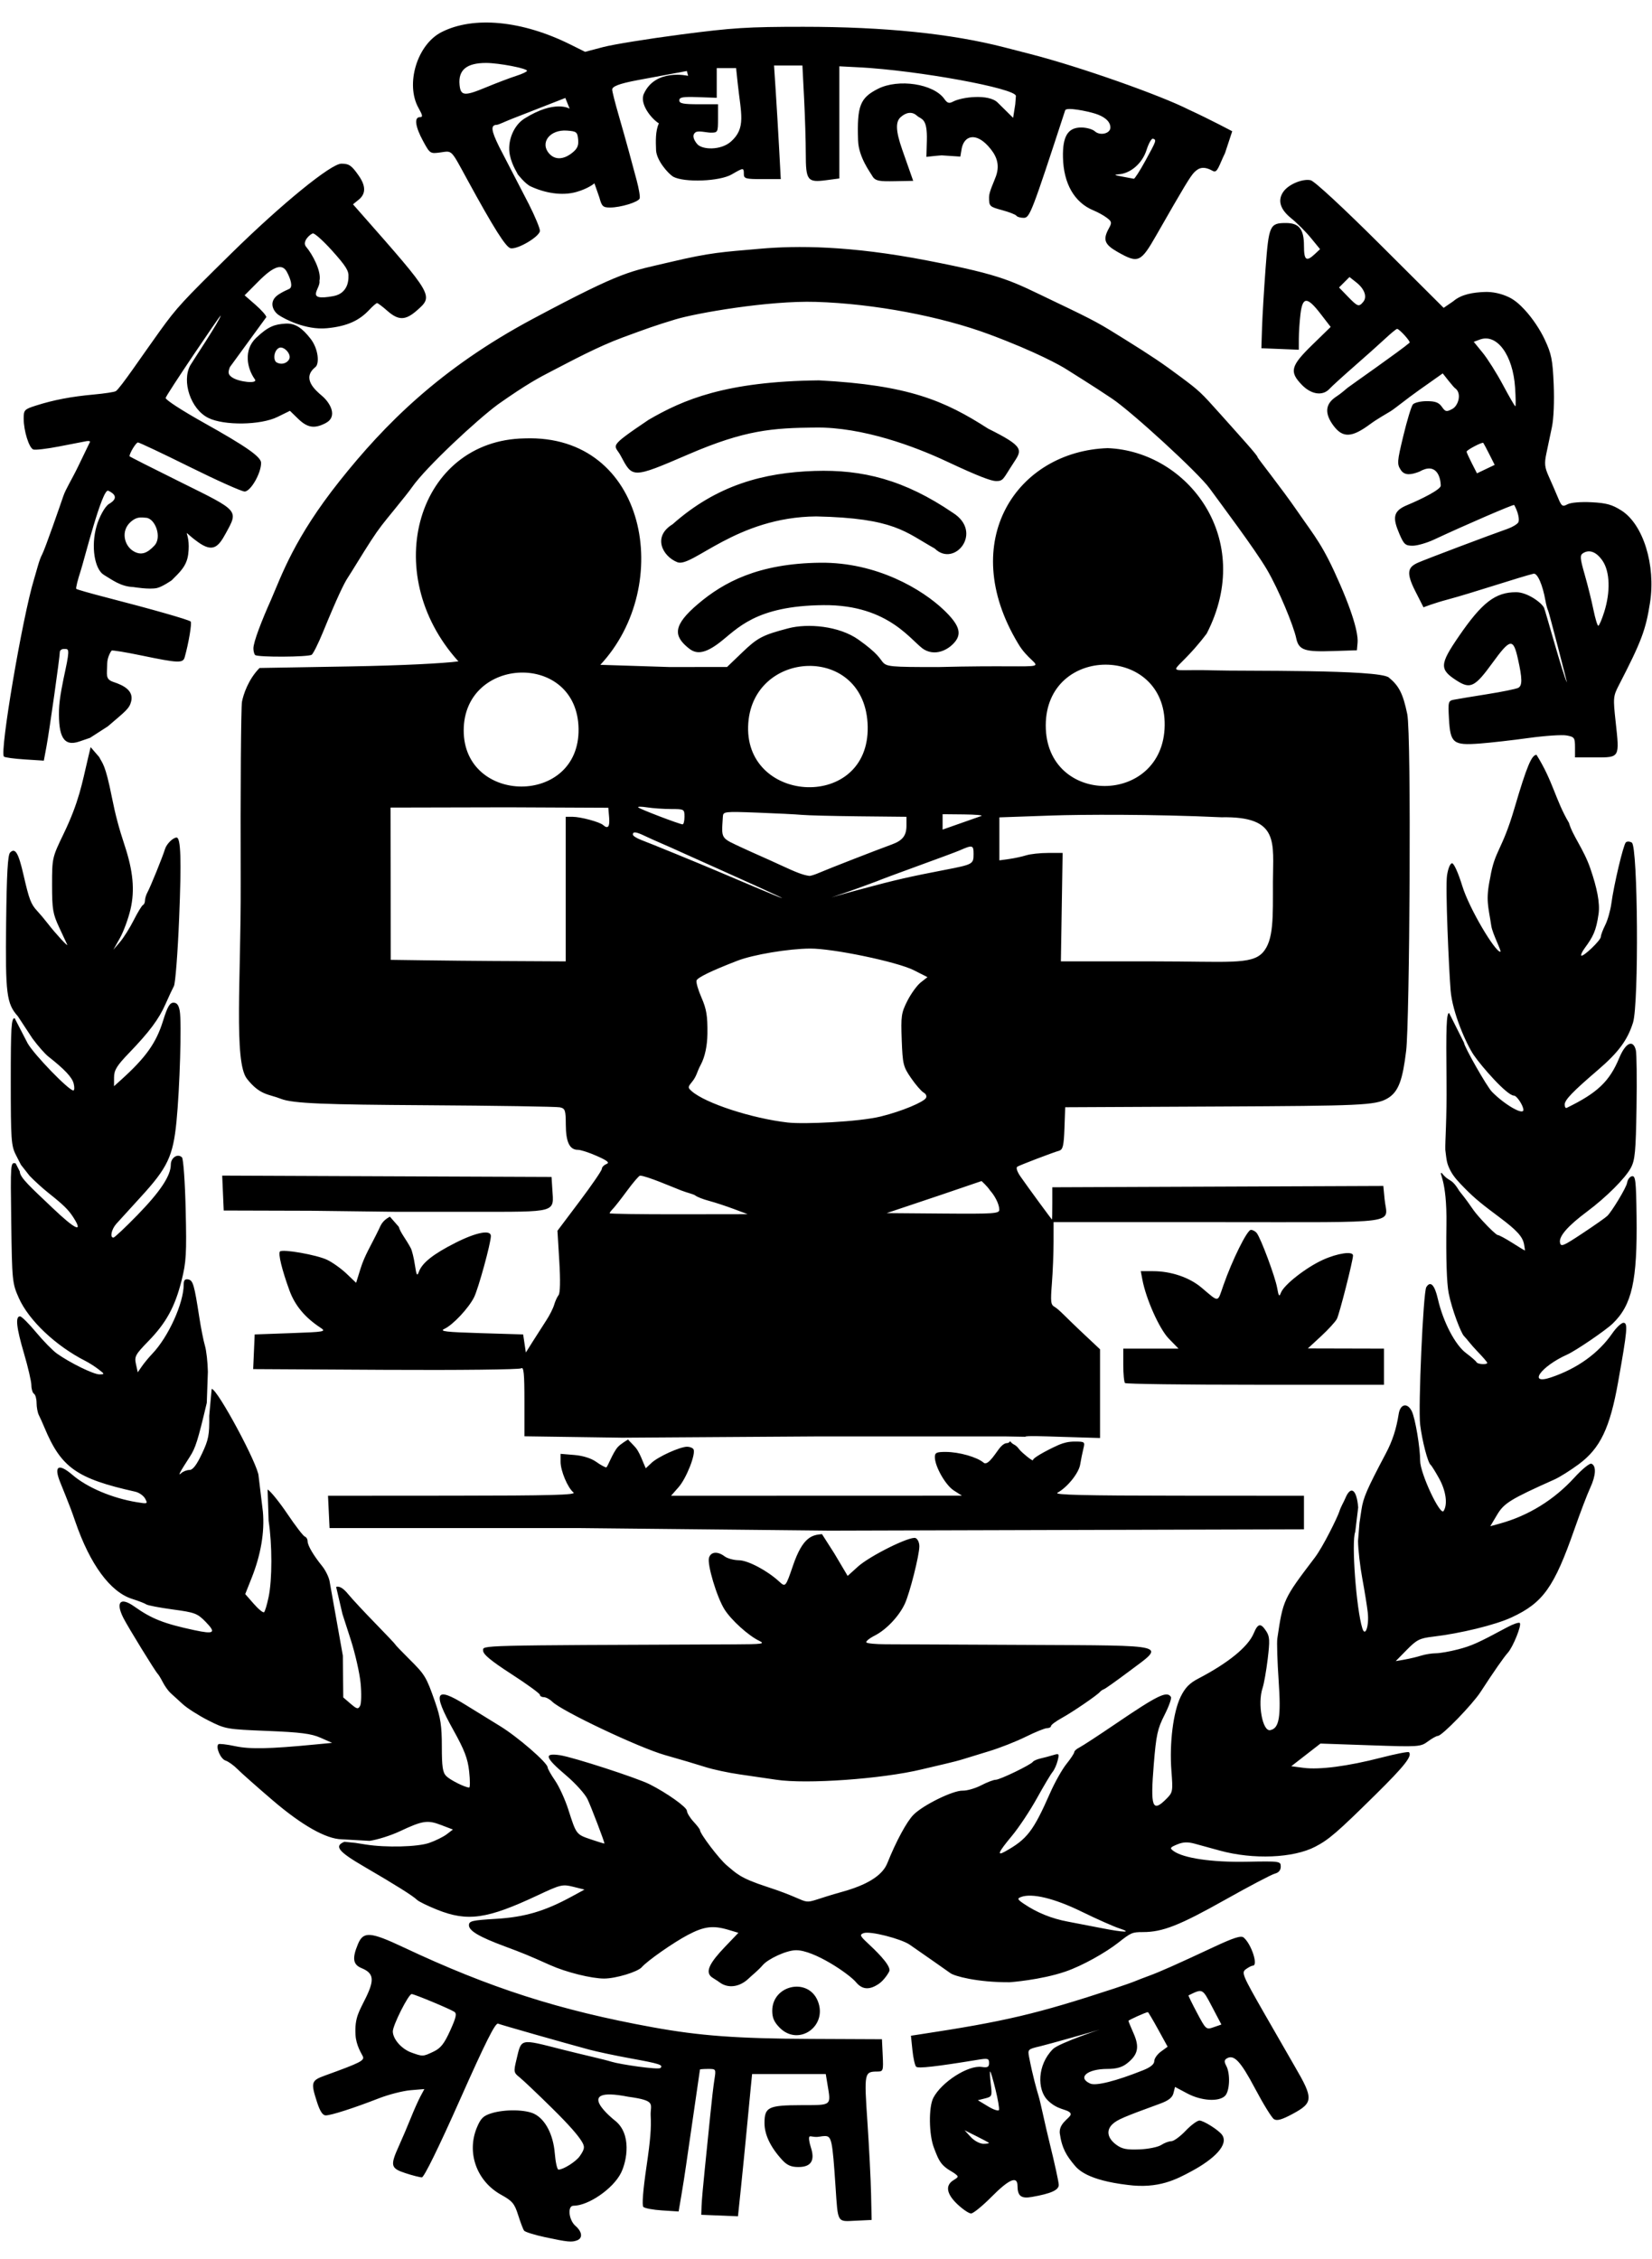 <?xml version="1.0" encoding="UTF-8" standalone="no"?>
<!-- Created with Inkscape (http://www.inkscape.org/) -->

<svg
   xmlns:dc="http://purl.org/dc/elements/1.1/"
   xmlns:cc="http://creativecommons.org/ns#"
   xmlns:rdf="http://www.w3.org/1999/02/22-rdf-syntax-ns#"
   xmlns:svg="http://www.w3.org/2000/svg"
   xmlns="http://www.w3.org/2000/svg"
   xmlns:sodipodi="http://sodipodi.sourceforge.net/DTD/sodipodi-0.dtd"
   xmlns:inkscape="http://www.inkscape.org/namespaces/inkscape"
   width="270.449"
   height="369.755" viewBox="0 0 640.0 875.0"
   id="svg2"
   version="1.1"
   inkscape:version="0.48.2 r9819"
   sodipodi:docname="jnvlogosvg.svg">
  <defs
     id="defs4" />
  <sodipodi:namedview
     id="base"
     pagecolor="#ffffff"
     bordercolor="#666666"
     borderopacity="1.0"
     inkscape:pageopacity="0.0"
     inkscape:pageshadow="2"
     inkscape:zoom="0.60793656"
     inkscape:cx="495.70155"
     inkscape:cy="658.11501"
     inkscape:document-units="px"
     inkscape:current-layer="layer1"
     showgrid="false"
     inkscape:window-width="1280"
     inkscape:window-height="738"
     inkscape:window-x="-8"
     inkscape:window-y="-8"
     inkscape:window-maximized="1" />
  <g
     inkscape:label="Layer 1"
     inkscape:groupmode="layer"
     id="layer1"
     transform="translate(0,-177.362)">
    <path
       style="fill:#000000"
       d="m 211.171,1043.924 c -4.125,-0.88 -7.801,-2.036 -8.169,-2.568 -0.368,-0.533 -1.393,-3.251 -2.277,-6.04 -1.4,-4.416 -2.248,-5.426 -6.558,-7.809 -9.472,-5.237 -13.468,-16.265 -9.43,-26.027 1.477,-3.571 2.495,-4.58 5.604,-5.55 5.203,-1.624 13.343,-1.489 16.76,0.278 4.245,2.195 7.242,8.042 7.834,15.286 0.281,3.438 0.922,6.25 1.424,6.25 1.891,0 6.751,-3.072 8.253,-5.217 2.065,-2.949 1.968,-3.783 0.612,-5.93 -1.357,-2.147 -4.367,-5.769 -11.289,-12.592 -5.644,-5.564 -11.338,-10.969 -12.654,-12.012 -2.277,-1.805 -2.335,-2.134 -1.208,-6.831 2.006,-8.362 1.095,-8.16 17.73,-3.935 8.159,2.072 15.968,3.761 19.166,4.756 3.198,0.995 18.098,3.201 18.91,2.389 1.166,-1.166 -0.39,-1.669 -11.313,-3.656 -5.991,-1.09 -13.368,-2.652 -16.393,-3.47 -10.009,-2.709 -33.788,-9.483 -35.229,-10.036 -1.049,-0.402 -4.88,7.248 -14.771,29.495 -8.224,18.497 -13.887,30.039 -14.74,30.039 -0.762,0 -3.607,-0.727 -6.323,-1.615 -5.791,-1.894 -6.034,-2.904 -2.548,-10.605 1.314,-2.904 3.38,-7.755 4.591,-10.78 1.211,-3.025 2.887,-6.782 3.726,-8.349 l 1.524,-2.849 -5.365,0.446 c -2.951,0.245 -8.515,1.676 -12.365,3.179 -9.555,3.731 -18.409,6.573 -20.478,6.573 -1.185,0 -2.231,-1.588 -3.37,-5.115 -2.486,-7.696 -2.279,-8.387 3.098,-10.332 13.75,-4.974 15.372,-5.799 14.638,-7.441 -0.396,-0.887 -2.595,-4.098 -2.835,-8.309 -0.392,-6.877 1.536,-9.227 4.125,-14.619 3.284,-6.842 2.892,-9.291 -1.799,-11.234 -3.329,-1.379 -3.681,-3.786 -1.366,-9.328 2.08,-4.977 4.779,-4.783 17.616,1.263 33.501,15.78 60.397,24.408 96.589,30.987 18.255,3.318 32.678,4.379 61.282,4.506 l 27.5,0.122 0.298,6.25 c 0.283,5.936 0.182,6.251 -2,6.265 -5.161,0.034 -5.219,0.326 -3.918,19.643 0.661,9.813 1.296,22.342 1.411,27.842 l 0.21,10 -6.219,0.297 c -7.247,0.346 -6.799,1.112 -7.769,-13.297 -1.218,-18.102 -1.515,-19.5 -4.15,-19.5 -1.299,0 -2.362,0.45 -3.862,0.321 -1.5,-0.129 -1.77,-0.384 -2.1,-0.054 -0.33,0.33 -0.077,2.183 0.561,4.118 1.684,5.101 0.096,7.616 -4.81,7.616 -2.842,0 -4.404,-0.681 -6.306,-2.75 -4.504,-4.9 -6.846,-9.777 -6.846,-14.258 0,-6.209 1.462,-6.923 14.25,-6.96 12.061,-0.036 11.541,0.39 10.108,-8.282 l -0.62,-3.75 -14.271,0 -14.271,0 -0.57,5.75 c -0.314,3.163 -1.037,10.7 -1.608,16.75 -0.571,6.05 -1.546,15.856 -2.166,21.791 l -1.128,10.791 -7.112,-0.291 -7.112,-0.291 0.121,-3.5 c 0.067,-1.925 0.642,-8.45 1.278,-14.5 0.636,-6.05 1.576,-15.306 2.088,-20.568 0.512,-5.262 1.232,-11.45 1.6,-13.75 0.665,-4.161 0.653,-4.182 -2.459,-4.182 -1.72,0 -3.13,0.113 -3.132,0.25 0,0.138 -1.094,7.675 -2.427,16.75 -1.333,9.075 -2.704,18.525 -3.048,21 -0.344,2.475 -1.112,7.361 -1.707,10.858 l -1.082,6.358 -6.364,-0.405 c -3.5,-0.223 -6.787,-0.834 -7.303,-1.358 -0.587,-0.595 -0.124,-6.506 1.235,-15.747 1.542,-10.49 1.856,-15 1.608,-19.529 -0.248,-4.529 2.596,-5.856 -8.72,-7.404 -22.59,-4.426 -5.119,9.236 -5.119,9.236 6.588,5.168 4.641,15.669 2.329,20.29 -3.059,6.114 -12.618,12.7 -18.432,12.7 -2.374,0 -1.817,5.528 0.783,7.783 2.625,2.276 2.919,4.746 0.668,5.61 -2.115,0.812 -3.612,0.665 -12.418,-1.213 z M 167.916,972.061 c 2.807,-1.332 4.158,-3.031 6.477,-8.144 2.33,-5.138 2.658,-6.634 1.604,-7.306 -1.876,-1.195 -15.517,-6.867 -16.516,-6.867 -1.22,0 -7.344,12.162 -7.301,14.5 0.054,2.982 3.392,6.777 7.16,8.141 4.448,1.611 4.502,1.609 8.576,-0.324 z m 203.005,59.111 c -4.251,-4.029 -4.798,-7.293 -1.562,-9.314 2.119,-1.324 2.129,-1.41 0.309,-2.741 -1.034,-0.756 -2.641,-1.374 -4.367,-3.118 -1.726,-1.744 -2.659,-4.556 -3.505,-6.756 -1.951,-5.076 -2.07,-15.749 -0.215,-19.3 3.207,-6.139 13.525,-12.73 18.731,-11.966 2.312,0.339 2.858,0.046 2.858,-1.535 0,-1.742 -0.462,-1.879 -4.25,-1.257 -16.319,2.677 -23.25,3.458 -24.003,2.706 -0.474,-0.474 -1.121,-3.37 -1.438,-6.435 l -0.575,-5.572 3.383,-0.514 c 33.117,-5.029 45.433,-7.933 75.383,-17.776 3.3,-1.085 6.9,-2.349 8,-2.81 1.1,-0.461 3.575,-1.414 5.5,-2.117 4.146,-1.514 10.751,-4.45 24.895,-11.066 7.9,-3.695 10.715,-4.597 11.729,-3.755 2.991,2.482 5.746,10.897 3.567,10.897 -0.445,0 -1.656,0.619 -2.691,1.376 -1.785,1.305 -1.415,2.192 7.203,17.25 4.997,8.731 10.268,17.899 11.714,20.374 7.332,12.553 7.256,14.101 -0.911,18.479 -4.094,2.195 -5.971,2.718 -7.128,1.988 -0.864,-0.545 -4.171,-5.905 -7.348,-11.91 -5.607,-10.598 -8.181,-13.318 -10.973,-11.592 -0.955,0.59 -0.995,1.284 -0.161,2.843 1.629,3.045 1.357,9.796 -0.468,11.621 -2.402,2.403 -9.203,1.966 -14.664,-0.941 l -4.72,-2.513 -0.604,2.408 c -0.436,1.736 -1.907,2.883 -5.272,4.109 -13.948,5.084 -16.47,6.166 -18.29,7.85 -2.594,2.399 -2.065,5.445 1.392,8.017 2.213,1.647 4.016,2.011 8.98,1.815 3.416,-0.135 7.216,-0.904 8.445,-1.71 1.229,-0.805 2.996,-1.465 3.925,-1.465 0.929,0 3.402,-1.8 5.495,-4 2.093,-2.2 4.516,-4 5.386,-4 1.59,0 7.366,3.637 8.734,5.5 2.807,3.82 -3.169,9.473 -11.672,14.059 -5.923,3.194 -12.874,6.965 -24.947,5.364 -15.431,-1.842 -19.092,-5.89 -20.592,-7.71 -2.885,-3.5 -4.809,-6.257 -5.65,-12.425 -0.285,-4.491 5.401,-6.228 4.053,-7.778 -1.349,-1.55 -4.942,-1.011 -8.837,-4.99 -3.895,-3.98 -4.039,-13.504 2.187,-19.729 2.369,-2.369 20.007,-8.205 18.734,-7.713 -1.088,0.42 -21.165,6.062 -23.799,6.673 -4.645,1.077 -4.772,1.204 -4.196,4.18 1.459,7.544 2.928,12.569 3.707,15.173 0.779,2.604 2.354,10.479 4.279,18.256 1.925,7.777 3.5,15.004 3.5,16.062 0,2.017 -2.973,3.355 -10.36,4.66 -4.224,0.746 -5.598,-0.312 -5.625,-4.332 -0.027,-3.933 -3.269,-2.557 -10.015,4.25 -3.543,3.575 -7.13,6.496 -7.971,6.491 -0.841,0 -3.216,-1.608 -5.279,-3.563 z m 12.167,-23.805 c -0.229,-0.207 -2.442,-1.388 -4.917,-2.623 l -4.5,-2.246 2.424,2.623 c 1.368,1.48 3.51,2.623 4.917,2.623 1.371,0 2.305,-0.17 2.076,-0.377 z m 2.573,-20.665 c -0.938,-3.827 -1.86,-6.958 -2.05,-6.958 -0.19,0 -0.086,2.187 0.231,4.861 0.554,4.677 0.47,4.887 -2.216,5.561 l -2.791,0.701 3.918,2.374 c 2.155,1.306 4.075,1.934 4.266,1.397 0.191,-0.537 -0.42,-4.108 -1.358,-7.935 z m 57.266,-7.477 c 2.801,-1.121 4.245,-2.313 4.245,-3.506 0,-0.994 1.165,-2.657 2.589,-3.694 l 2.589,-1.886 -3.681,-6.697 c -2.025,-3.683 -3.81,-6.697 -3.967,-6.697 -0.712,0 -7.53,3.066 -7.53,3.386 0,0.198 0.904,2.403 2.008,4.9 2.342,5.295 1.691,8.232 -2.568,11.583 -1.933,1.521 -4.122,2.131 -7.64,2.131 -7.795,0 -11.73,3.386 -6.598,5.677 2.213,0.988 10.053,-0.994 20.554,-5.196 z m 26.656,-24.517 c -3.806,-7.243 -3.605,-7.146 -9.144,-4.446 -0.128,0.062 1.35,3.093 3.283,6.734 3.473,6.541 3.551,6.608 6.485,5.585 l 2.97,-1.035 z m -167.489,8.113 c -2.164,-2.164 -2.923,-3.872 -2.923,-6.577 0,-9.981 13.783,-13.051 17.598,-3.921 4.07,9.741 -7.299,17.874 -14.675,10.498 z M 34.87,463.164 l -4.12,1.412 c -6.172,2.115 -8.125,-1.977 -7.898,-12.187 0.099,-4.48 1.607,-11.437 2.47,-15.46 1.898,-8.848 1.173,-8.185 -0.65,-8.185 -0.825,0 -1.5,0.545 -1.5,1.211 0,1.918 -4.076,30.721 -5.188,36.664 l -1.006,5.375 -7.421,-0.476 c -4.081,-0.262 -7.699,-0.754 -8.038,-1.094 -1.706,-1.706 7.152,-53.896 11.657,-68.68 1.089,-3.575 1.984,-7.475 3.131,-9.597 1.146,-2.122 7.233,-19.696 8.197,-22.549 0.963,-2.854 3.324,-6.49 5.786,-11.604 2.317,-4.812 4.364,-9.046 4.549,-9.407 0.185,-0.361 -0.452,-0.51 -1.415,-0.33 -0.963,0.18 -5.673,1.092 -10.467,2.027 -4.794,0.935 -9.321,1.468 -10.061,1.184 -1.665,-0.639 -3.724,-7.26 -3.724,-11.975 0,-3.319 0.27,-3.605 4.75,-5.034 6.851,-2.185 13.677,-3.489 22.399,-4.28 4.207,-0.381 8.059,-0.973 8.56,-1.314 1.796,-1.225 10.348,-13.988 17.011,-23.221 6.663,-9.233 8.679,-11.419 27.729,-30.139 19.502,-19.165 38.653,-34.771 42.639,-34.746 2.997,0.019 3.94,0.671 6.71,4.639 2.798,4.009 2.796,7.044 -0.008,9.314 l -2.21,1.789 2.969,3.371 c 28.282,32.106 28.24,32.033 21.854,37.687 -4.479,3.965 -7.193,4.012 -11.518,0.2 -1.862,-1.641 -3.645,-2.991 -3.961,-3 -0.317,-0.009 -1.667,1.153 -3,2.581 -3.745,4.012 -8.348,6.412 -16.528,7.163 -8.18,0.751 -16.368,-3.612 -18.572,-5.093 -2.204,-1.48 -4.204,-5.304 -0.019,-8.021 1.579,-1.025 3.161,-1.712 4.055,-2.116 1.569,-0.708 0.55,-3.897 -0.894,-6.596 -1.787,-3.339 -5.131,-2.242 -10.92,3.584 l -5.456,5.49 4.206,3.663 c 2.313,2.015 4.206,4.167 4.206,4.783 l -14.121,19.362 c -0.802,2.11 -0.655,2.874 0.753,3.903 2.591,1.894 10.269,2.679 8.942,0.849 -3.131,-4.321 -4.388,-11.41 0.397,-15.997 4.911,-4.708 7.419,-5.304 11.336,-5.593 3.918,-0.29 6.644,1.793 9.78,5.779 3.137,3.986 3.543,9.76 1.924,11.055 -5.462,4.369 -0.034,8.932 2.679,11.246 2.865,2.445 6.253,7.885 1.237,10.479 -4.277,2.212 -7.004,1.782 -10.557,-1.662 l -3.224,-3.125 -4.824,2.37 c -6.532,3.209 -20.731,3.406 -26.815,0.371 -6.823,-3.404 -10.32,-14.102 -6.994,-20.317 0.569,-1.064 11.655,-17.647 11.802,-19.326 0.052,-0.594 -21.316,31.019 -21.316,31.929 0,0.753 6.365,4.879 14.847,9.624 16.381,9.165 22.106,13.172 22.129,15.49 0.04,3.995 -4.047,11.11 -6.382,11.11 -1.128,0 -10.678,-4.275 -21.222,-9.5 -10.543,-5.225 -19.593,-9.5 -20.11,-9.5 -0.734,0 -3.262,4.138 -3.262,5.339 0,0.135 9,4.696 20,10.136 22.607,11.181 22.199,10.715 17.295,19.725 -2.848,5.233 -4.952,7.587 -10.795,3.366 -7.653,-5.529 -2.522,-4.718 -3.766,4.78 -0.597,4.561 -3.221,6.878 -6.382,10.039 0,0 -3.603,2.524 -5.695,2.996 -2.967,0.67 -9.117,-0.368 -9.117,-0.368 -4.991,-0.188 -8.249,-2.804 -11.467,-4.72 -3.555,-2.118 -5.15,-11.009 -2.778,-19.091 0.889,-3.028 3.062,-7.398 4.813,-8.419 4.619,-2.693 0.766,-4.56 -0.345,-5.085 -2.32,-1.097 -9.378,27.031 -10.605,30.769 -1.227,3.738 -2.03,6.997 -1.785,7.242 0.245,0.245 5.549,1.76 11.786,3.366 17.605,4.534 31.847,8.6 32.535,9.288 0.54,0.54 -0.787,8.433 -2.334,13.888 -0.648,2.286 -2.565,2.208 -16.361,-0.661 -6.325,-1.316 -11.697,-2.201 -11.939,-1.968 -0.241,0.233 -1.666,2.485 -1.699,5.005 -0.059,4.364 -0.856,6.075 2.458,7.167 3.91,1.289 7.871,3.322 6.814,7.532 -0.692,2.758 -2.101,3.712 -9.024,9.635 m -3.35,11.897 c 1.299,2.625 2.317,2.526 4.927,15.644 1.326,6.665 2.703,11.862 4.903,18.5 3.315,10.004 4.008,17.452 2.307,24.785 -0.839,3.617 -2.678,8.632 -4.088,11.145 l -2.563,4.569 2.565,-3 c 1.411,-1.65 3.816,-5.475 5.345,-8.5 1.529,-3.025 3.132,-5.65 3.562,-5.833 0.43,-0.183 0.782,-0.977 0.782,-1.764 0,-0.787 0.433,-2.212 0.962,-3.167 1.139,-2.056 5.931,-13.873 6.787,-16.736 0.582,-1.945 3.033,-4.404 4.456,-4.468 1.673,-0.075 1.953,8.492 1.023,31.288 -0.546,13.382 -1.459,25.198 -2.028,26.256 -0.57,1.058 -2.026,4.174 -3.236,6.924 -2.583,5.869 -6.223,10.752 -14.162,19 -4.728,4.912 -5.778,6.621 -5.788,9.424 l -0.012,3.424 2.691,-2.424 c 9.605,-8.652 13.647,-14.326 16.292,-22.87 1.686,-5.449 2.609,-7.055 4.055,-7.055 1.33,0 2.033,0.941 2.431,3.25 0.767,4.45 0.005,29.916 -1.283,42.905 -1.318,13.295 -3.437,17.76 -13.776,29.042 -4.185,4.567 -8.465,9.266 -9.51,10.444 -1.902,2.143 -2.581,5.359 -1.13,5.359 0.424,0 4.607,-3.938 9.297,-8.75 8.86,-9.092 12.932,-15.243 12.932,-19.529 0,-2.696 2.684,-4.436 4.32,-2.8 0.546,0.546 1.187,9.592 1.437,20.283 0.398,17.021 0.212,20.249 -1.576,27.372 -2.567,10.227 -5.975,16.45 -12.902,23.559 -5.003,5.135 -5.428,5.918 -4.788,8.833 l 0.702,3.198 1.616,-2.333 c 0.889,-1.283 2.691,-3.458 4.004,-4.833 6.268,-6.561 12.184,-19.617 12.184,-26.889 0,-1.611 0.501,-2.162 1.75,-1.924 1.856,0.354 2.333,1.992 4.312,14.813 0.637,4.125 1.61,9.013 2.162,10.862 0.553,1.849 1.066,6.391 1.14,10.094 l -0.424,12.044 c -3.475,14.659 -4.351,17.441 -6.569,20.873 -3.988,6.169 -4.771,7.657 -3.354,6.377 0.761,-0.688 2.213,-1.25 3.226,-1.25 1.278,0 2.748,-1.915 4.799,-6.25 2.601,-5.497 2.943,-7.274 2.843,-14.75 l 0.948,-10.406 c 2.143,-0.151 18.152,29.624 18.183,33.818 l 1.663,13.789 c 0.703,7.837 -0.793,16.645 -4.346,25.586 l -2.498,6.286 3.333,3.808 c 1.833,2.094 3.623,3.541 3.976,3.214 0.354,-0.327 1.141,-2.979 1.75,-5.894 l 1.9e-4,0 c 1.416,-6.781 1.417,-20.296 0.002,-29.509 L 103.671,754.303 c 1.1,0.583 4.554,4.847 7.676,9.475 3.122,4.629 6.159,8.577 6.75,8.774 0.591,0.197 1.074,1.011 1.074,1.81 0,1.605 2.238,5.429 5.622,9.608 1.214,1.499 2.496,4.038 2.849,5.642 l 5.184,29.085 0.155,16.151 2.82,2.423 c 2.463,2.116 2.932,2.223 3.703,0.844 0.486,-0.868 0.579,-4.794 0.206,-8.725 -0.373,-3.93 -2.109,-11.578 -3.858,-16.995 l -3.18,-9.849 -2.454,-10.524 c 1.346,-0.352 2.774,0.516 4.694,2.854 1.518,1.848 6.247,6.931 10.51,11.296 4.263,4.365 7.75,8.06 7.75,8.212 0,0.151 2.4,2.657 5.333,5.568 6.19,6.144 6.641,6.892 10.082,16.743 2.098,6.004 2.585,9.238 2.585,17.153 0,7.87 0.33,10.085 1.71,11.465 1.567,1.567 7.312,4.433 8.887,4.433 0.364,0 0.356,-2.812 -0.018,-6.25 -0.539,-4.966 -1.799,-8.261 -6.129,-16.034 -8.185,-14.693 -7.042,-17.068 4.699,-9.767 3.493,2.172 9.5,5.873 13.35,8.225 6.92,4.227 18.5,14.272 18.5,16.048 0,0.505 1.294,2.799 2.875,5.098 1.581,2.299 3.882,7.33 5.114,11.18 3.121,9.754 3.042,9.65 8.823,11.615 2.853,0.97 5.188,1.676 5.188,1.57 0,-0.712 -5.17,-14.242 -6.567,-17.185 -0.943,-1.987 -4.671,-6.122 -8.284,-9.187 -8.256,-7.004 -8.786,-8.785 -2.325,-7.819 5.034,0.753 29.746,8.768 34.677,11.247 6.654,3.346 14.392,8.847 14.444,10.269 0.031,0.831 1.181,2.723 2.556,4.206 1.375,1.483 2.5,2.952 2.5,3.264 0,1.421 7.505,11.292 10.416,13.701 3.679,3.044 4.932,4.831 15.504,8.265 21.716,7.053 9.331,7.46 29.415,1.883 12.977,-3.604 16.15,-8.285 17.276,-11.094 3.382,-8.441 7.534,-16.107 10.13,-18.703 3.785,-3.785 15.295,-9.426 19.017,-9.32 1.681,0.048 4.912,-0.88 7.18,-2.063 2.268,-1.182 4.798,-2.15 5.622,-2.15 1.624,0 13.623,-5.8 14.441,-6.98 0.275,-0.397 1.625,-0.978 3,-1.29 1.375,-0.313 3.579,-0.899 4.897,-1.304 2.242,-0.688 2.35,-0.547 1.672,2.169 -0.399,1.598 -1.291,3.58 -1.982,4.405 -0.691,0.825 -3.425,5.416 -6.075,10.203 -2.65,4.787 -6.987,11.312 -9.639,14.5 -5.336,6.415 -5.998,7.943 -2.623,6.055 8.515,-4.763 10.866,-7.824 17.418,-22.68 1.8,-4.082 4.636,-9.118 6.303,-11.191 1.666,-2.074 3.03,-4.14 3.03,-4.592 0,-0.452 0.899,-1.266 1.998,-1.809 1.099,-0.543 7.287,-4.581 13.75,-8.973 16.711,-11.356 20.185,-13.049 21.711,-10.58 0.318,0.514 -0.81,3.664 -2.506,7.001 -2.692,5.297 -3.216,7.71 -4.138,19.034 -1.362,16.738 -0.582,18.889 4.87,13.437 2.499,-2.499 2.571,-2.899 1.96,-10.851 -0.82,-10.67 0.693,-22.819 3.576,-28.712 1.696,-3.467 3.427,-5.256 6.772,-7 11.713,-6.106 19.352,-12.341 21.543,-17.584 1.627,-3.893 2.698,-4.076 4.829,-0.824 1.36,2.075 1.446,3.661 0.587,10.75 -0.554,4.574 -1.445,9.62 -1.98,11.215 -2.023,6.031 -0.061,16.957 2.941,16.379 3.494,-0.673 4.239,-5.05 3.269,-19.227 -0.506,-7.405 -0.736,-14.72 -0.509,-16.257 2.219,-15.065 2.334,-15.313 14.483,-31.3 3.308,-4.353 8.845,-15.729 9.526,-17.861 0.681,-2.133 1.644,-3.503 2.338,-5.179 2.109,-5.092 4.395,-3.46 4.981,3.555 l -1.149,9.491 c -1.529,3.739 0.411,29.95 2.767,37.371 1.131,3.564 2.676,-1.064 2.083,-6.239 -0.292,-2.547 -1.244,-8.457 -2.115,-13.132 -0.871,-4.675 -1.613,-11.2 -1.648,-14.5 l 0.562,-7 0.765,-5.104 c 0.703,-4.687 2.086,-7.879 9.425,-21.758 2.593,-4.903 4.064,-9.42 5.013,-15.389 0.615,-3.872 3.386,-4.42 5.063,-1 1.336,2.724 3.235,13.983 3.235,19.18 0,4.847 7.791,21.509 9.095,19.45 1.635,-2.582 0.912,-7.797 -1.746,-12.595 -1.458,-2.632 -2.943,-5.01 -3.299,-5.285 -1.083,-0.836 -3.249,-9.145 -4.042,-15.5 -0.815,-6.535 1.183,-51.382 2.376,-53.312 1.595,-2.58 3.223,-0.922 4.479,4.562 2.038,8.89 6.685,17.812 10.929,20.981 2.039,1.523 3.858,3.106 4.041,3.519 0.366,0.824 4.167,1.053 4.167,0.251 0,-0.274 -1.8,-2.354 -4,-4.621 -2.2,-2.267 -4,-4.742 -5.062,-5.812 -1.062,-1.069 -4.594,-10.002 -5.888,-16.569 -0.751,-3.811 -1.067,-13.478 -0.866,-26.5 0.278,-18.001 -3.222,-20.147 -1.825,-20.048 3.022,3.837 3.544,1.55 6.789,6.941 5.871,7.33 4.196,6.324 8.97,11.547 2.795,3.058 5.471,5.561 5.947,5.561 0.476,0 2.994,1.35 5.595,3 2.602,1.65 4.805,3 4.896,3 0.091,0 -0.043,-1.089 -0.297,-2.42 -0.57,-2.979 -2.791,-5.417 -9.541,-10.468 -6.173,-4.62 -9.358,-7.054 -13.438,-11.228 -2.133,-2.182 -4.374,-4.412 -5.708,-7.156 -1.157,-2.38 -1.297,-3.204 -1.823,-7.727 -0.096,-3.562 0.623,-11.925 0.468,-26.5 -0.224,-21.091 -0.019,-26.501 1.006,-26.501 l 5.776,11.514 c 0,1.444 8.831,16.962 10.804,18.986 4.84,4.963 12.196,9.214 12.196,7.047 0,-1.663 -2.555,-5.547 -3.649,-5.547 -2.696,0 -12.648,-11.393 -15.57,-15.699 -2.922,-4.306 -8.283,-16.47 -8.973,-25.051 -0.689,-8.58 -2.089,-39.89 -1.393,-44.532 0.412,-2.748 1.233,-4.718 1.965,-4.718 0.711,0 2.427,3.823 3.949,8.797 2.67,8.729 12.689,25.48 14.722,25.48 0.695,0 -3.021,-6.908 -3.484,-10.028 -1.111,-7.486 -2.282,-9.806 -0.445,-18.561 1.837,-10.913 4.533,-10.344 9.392,-26.929 4.859,-16.584 6.728,-20.761 8.569,-20.761 6.439,10.258 7.313,17.477 12.578,26.361 1.402,4.974 5.698,10.137 8.279,17.663 2.582,7.525 3.791,13.387 3.183,17.615 -0.948,6.584 -2.122,8.798 -5.386,13.257 -0.97,1.325 -1.566,2.608 -1.325,2.849 0.682,0.682 7.589,-5.917 7.589,-7.252 0,-0.652 0.771,-2.717 1.713,-4.589 0.942,-1.872 2.013,-5.654 2.38,-8.404 0.959,-7.181 4.618,-22.611 5.595,-23.588 0.456,-0.456 1.5,-0.415 2.321,0.092 2.362,1.459 2.764,62.342 0.46,69.708 -2.114,6.758 -5.658,11.551 -13.537,18.308 -9.906,8.496 -12.931,11.639 -12.931,13.439 0,0.912 0.338,1.495 0.75,1.295 11.899,-5.777 16.601,-10.237 20.364,-19.315 2.466,-5.949 5.373,-7.332 6.444,-3.066 0.328,1.305 0.449,11.318 0.269,22.25 -0.282,17.172 -0.583,20.353 -2.213,23.377 -2.175,4.037 -9.557,11.401 -16.977,16.936 -7.332,5.469 -10.863,9.486 -10.471,11.909 0.303,1.869 1.125,1.537 8.832,-3.569 4.674,-3.096 8.964,-6.112 9.533,-6.703 1.756,-1.74 7.355,-10.92 7.649,-12.813 0.176,-1.232 1.026,-2.374 1.889,-2.539 1.366,-0.26 1.597,1.757 1.776,15.53 0.326,24.96 -1.767,34.342 -9.271,41.563 -2.745,2.642 -14.26,10.485 -17.575,11.97 -10.316,4.624 -15.492,11.973 -6.225,8.838 10.133,-3.428 18.317,-9.319 23.663,-17.034 1.558,-2.249 3.505,-4.089 4.325,-4.089 1.779,0 1.526,2.807 -2.074,23 -3.172,17.795 -6.927,25.621 -15.251,31.785 -3.182,2.357 -7.396,5.005 -9.363,5.884 -17.024,7.611 -19.569,9.173 -22.238,13.653 l -2.662,4.468 3.662,-1.007 c 11.103,-3.054 21.029,-9.178 28.965,-17.871 2.917,-3.195 5.859,-5.595 6.539,-5.334 1.959,0.752 1.778,4.549 -0.445,9.323 -1.127,2.42 -3.874,9.62 -6.105,16 -7.898,22.584 -12.157,28.556 -24.413,34.229 -6.285,2.909 -19.73,6.194 -30.546,7.462 -4.978,0.584 -6.192,1.199 -9.979,5.057 l -4.311,4.393 3.478,-0.606 c 1.913,-0.334 4.783,-1.018 6.378,-1.521 1.595,-0.503 4.16,-0.914 5.701,-0.914 1.541,0 5.385,-0.673 8.542,-1.495 5.331,-1.388 7.762,-2.481 19.096,-8.582 2.331,-1.255 4.522,-1.997 4.869,-1.65 0.801,0.801 -2.609,9.282 -4.636,11.53 -1.578,1.75 -5.478,7.356 -10.559,15.179 -3.173,4.884 -14.95,17.018 -16.519,17.018 -0.535,0 -2.287,0.971 -3.893,2.158 -2.835,2.096 -3.479,2.139 -22.27,1.488 l -19.35,-0.67 -5.651,4.388 -5.651,4.388 4.734,0.628 c 6.173,0.819 17.168,-0.621 30.002,-3.928 5.673,-1.462 10.551,-2.421 10.841,-2.131 1.407,1.407 -1.687,5.339 -12.921,16.42 -14.851,14.648 -18.053,17.414 -23.363,20.182 -8.494,4.427 -24.02,5.062 -36.977,1.511 -3.242,-0.888 -7.582,-2.079 -9.644,-2.647 -2.79,-0.767 -4.549,-0.7 -6.874,0.263 -2.801,1.16 -2.949,1.422 -1.435,2.53 3.83,2.801 14.877,4.429 28.308,4.172 12.954,-0.247 13.25,-0.205 13.25,1.888 0,1.391 -0.794,2.341 -2.265,2.71 -1.246,0.313 -9.904,4.861 -19.241,10.108 -17.778,9.99 -24.267,12.541 -31.898,12.541 -4.163,0 -4.596,0.222 -9.518,4.086 -4.922,3.864 -13.927,8.964 -20.519,11.216 -9.579,3.273 -21.559,4.128 -21.559,4.128 -12.66,0.066 -21.485,-2.39 -23,-3.537 -0.561,-0.424 -12.657,-8.893 -15.817,-11.057 -3.16,-2.163 -15.27,-5.401 -17.836,-4.416 -1.546,0.593 -1.35,1.071 1.56,3.791 3.041,2.842 8.542,8.069 8.542,10.59 0,0.56 -2.079,3.875 -4.246,5.309 -3.045,2.015 -6.012,2.607 -8.725,-0.662 -2.713,-3.269 -16.298,-12.482 -23.266,-12.426 -3.841,0.031 -10.846,3.424 -12.819,5.701 -1.973,2.277 -3.824,3.627 -5.551,5.277 -3.531,3.375 -8.047,3.932 -11.343,1.4 l 1e-5,0 c -1.1,-0.845 -2.782,-1.691 -3.379,-2.33 -1.899,-2.034 -0.23,-5.292 5.574,-11.358 l 5.195,-5.428 -3.811,-1.142 c -5.994,-1.796 -9.436,-1.373 -15.727,1.933 -5.628,2.958 -15.746,10.035 -17.877,12.505 -1.593,1.847 -10.102,4.42 -14.615,4.42 -4.911,0 -14.702,-2.439 -20.859,-5.196 -8.364,-3.745 -10.483,-4.62 -17.5,-7.224 -9.982,-3.704 -14,-6.065 -14,-8.227 0,-1.647 1.17,-1.923 10.5,-2.482 11.072,-0.663 18.875,-2.957 29.237,-8.597 l 5.027,-2.736 -4.382,-1.092 c -4.159,-1.036 -4.866,-0.864 -13.882,3.372 -19.477,9.152 -27.044,10.228 -38.813,5.52 -3.66,-1.464 -7.183,-3.191 -7.829,-3.837 -1.505,-1.505 -8.32,-5.784 -20.608,-12.94 -9.881,-5.754 -11.566,-7.896 -7.5,-9.53 l 4.25,0.417 4,0.634 c 7.865,1.247 20.07,0.944 24.572,-0.611 2.435,-0.841 5.505,-2.354 6.822,-3.362 l 2.393,-1.834 -4.6,-1.757 c -5.249,-2.005 -7.14,-1.714 -16.017,2.463 -3.393,1.597 -8.645,3.255 -11.67,3.685 l -10.772,-0.603 c -6.074,-0.118 -15.413,-5.391 -26.791,-15.128 -6.016,-5.148 -12.139,-10.573 -13.607,-12.055 -1.469,-1.482 -3.561,-2.978 -4.651,-3.323 -1.874,-0.595 -3.878,-5.192 -2.753,-6.317 0.288,-0.288 3.223,0.049 6.522,0.749 5.769,1.224 13.162,1.068 31.051,-0.658 l 6.5,-0.627 -4.5,-1.985 c -3.601,-1.589 -7.722,-2.115 -20.619,-2.636 -15.811,-0.638 -16.249,-0.716 -22.898,-4.091 -3.728,-1.892 -8.175,-4.728 -9.881,-6.302 -1.706,-1.574 -3.812,-3.495 -4.68,-4.269 -0.868,-0.774 -2.217,-2.648 -2.998,-4.164 -0.782,-1.516 -1.667,-2.982 -1.968,-3.257 -0.883,-0.808 -11.581,-18.206 -13.343,-21.7 -3.105,-6.157 -1.129,-8.219 4.232,-4.417 6.74,4.781 11.465,6.643 23.271,9.17 7.699,1.648 8.53,1.054 4.432,-3.165 -3.243,-3.338 -4.161,-3.687 -12.771,-4.851 -5.103,-0.69 -9.728,-1.574 -10.278,-1.966 -0.55,-0.391 -3.025,-1.351 -5.5,-2.133 -8.445,-2.667 -16.311,-13.372 -22,-29.939 -1.294,-3.769 -2.156,-6.073 -3.742,-10 -0.555,-1.375 -1.515,-3.759 -2.134,-5.297 -2.536,-6.307 -0.623,-7.406 4.81,-2.763 5.726,4.894 15.35,8.97 24.906,10.549 4.18,0.691 4.299,0.64 3.221,-1.374 -0.616,-1.15 -2.344,-2.365 -3.84,-2.699 -22.712,-5.068 -28.716,-9.317 -35.206,-24.916 -0.687,-1.65 -1.646,-3.781 -2.132,-4.736 -0.486,-0.955 -0.883,-3.066 -0.883,-4.691 0,-1.625 -0.45,-3.233 -1,-3.573 -0.55,-0.34 -1.008,-1.829 -1.017,-3.309 -0.01,-1.48 -1.3,-7.043 -2.867,-12.362 -2.945,-9.993 -3.408,-14.329 -1.53,-14.329 0.597,0 3.387,2.766 6.2,6.147 2.813,3.381 6.452,7.098 8.086,8.262 5.066,3.607 14.226,8.093 16.48,8.069 2.08,-0.021 2.068,-0.084 -0.352,-1.955 -1.375,-1.063 -3.625,-2.503 -5,-3.201 -11.578,-5.873 -22.032,-15.756 -25.911,-24.495 -2.504,-5.641 -2.596,-6.574 -2.905,-29.212 -0.315,-23.106 -0.295,-23.378 1.717,-22.852 l 1.59,3.108 c 0,2.391 4.445,6.275 12.634,14.085 8.836,8.426 12.091,9.954 8.213,3.854 -1.953,-3.071 -3.787,-4.879 -9.804,-9.66 -2.181,-1.733 -5.443,-4.701 -7.25,-6.596 l -3.348,-4.258 -1.968,-3.858 c -1.8,-3.527 -1.968,-5.963 -1.968,-28.398 0,-21.147 0.207,-24.54 1.5,-24.54 l 5.05,9.763 c 2.568,4.464 15.917,18.237 17.676,18.237 0.447,0 0.511,-1.198 0.144,-2.661 -0.611,-2.434 -3.464,-5.478 -9.822,-10.479 -1.319,-1.037 -4.096,-4.199 -6.171,-7.027 l -5.633,-8.576 c -4.38,-4.879 -4.856,-8.654 -4.543,-36.057 0.22,-19.213 0.628,-26.432 1.548,-27.351 1.986,-1.983 3.23,0.112 5.216,8.784 2.158,9.425 2.857,11.253 5.307,13.868 1.03,1.1 2.853,3.271 4.05,4.824 2.958,3.836 8.094,9.412 7.531,8.176 -0.25,-0.55 -1.67,-3.6 -3.155,-6.779 -2.396,-5.13 -2.7,-6.962 -2.7,-16.317 0,-10.418 0.051,-10.643 4.432,-19.721 6.019,-12.472 7.162,-19.528 9.385,-28.924 l 1.122,-4.74 M 433.671,924.318 c -2.2,-0.711 -8.787,-3.633 -14.637,-6.494 -10.575,-5.171 -19.304,-7.276 -23.498,-5.667 -1.539,0.591 -1.385,0.94 1.183,2.674 5.017,3.388 10.695,5.684 16.953,6.856 3.3,0.618 9.15,1.747 13,2.508 8.832,1.747 12.214,1.806 7,0.122 z M 59.846,388.658 c 2.968,-3.185 0.309,-10.405 -3.186,-10.737 -2.224,-0.212 -3.741,-0.39 -5.94,1.514 -4.077,3.529 -2.573,9.235 0.872,11.354 3.119,1.919 5.528,0.796 8.255,-2.13 z m 52.357,-72.721 c 0.31,-1.935 -2.538,-4.737 -4.226,-3.759 -1.994,1.154 -2.16,4.823 -0.806,5.566 2.404,1.319 4.783,-0.249 5.032,-1.807 z m 22.787,-31.327 c 0.185,-2.232 -0.755,-3.968 -6.469,-10.31 -3.217,-3.57 -6.481,-6.506 -7.253,-6.524 -0.772,-0.018 -4.497,3.074 -2.668,5.195 2.385,2.765 6.04,9.546 5.154,13.177 0.612,2.919 -6.022,7.993 5.376,5.918 5.847,-1.065 5.899,-6.572 5.86,-7.456 z m 188.195,494.4 5.204,8.766 3.96,-3.578 c 4.632,-4.185 20.197,-11.906 22.342,-11.083 0.811,0.311 1.476,1.743 1.476,3.181 0,3.451 -3.691,18.07 -5.614,22.239 -2.23,4.832 -7.15,10.048 -11.638,12.338 -2.168,1.106 -3.633,2.317 -3.256,2.691 0.377,0.374 3.683,0.685 7.347,0.69 3.663,0.005 28.373,0.118 54.911,0.25 56.111,0.28 53.646,-0.359 39.514,10.24 -4.767,3.575 -9.138,6.68 -9.715,6.9 -0.577,0.22 -1.274,0.685 -1.549,1.033 -0.968,1.225 -10.548,7.783 -14.75,10.096 -2.337,1.287 -4.25,2.707 -4.25,3.156 0,0.449 -0.686,0.816 -1.525,0.816 -0.839,0 -4.551,1.502 -8.25,3.337 -3.699,1.836 -10.1,4.354 -14.225,5.597 -4.125,1.243 -8.625,2.623 -10,3.067 -1.375,0.444 -4.525,1.269 -7,1.833 -2.475,0.564 -6.525,1.517 -9,2.118 -15.342,3.725 -44.79,5.823 -56.5,4.025 l 0.004,1e-5 c -3.3,-0.506 -9.6,-1.426 -14,-2.044 -4.4,-0.618 -10.475,-1.921 -13.5,-2.895 -3.025,-0.974 -10,-3.04 -15.5,-4.591 -10.008,-2.822 -40.013,-17.023 -43.73,-20.698 -0.974,-0.963 -2.445,-1.75 -3.27,-1.75 -0.825,0 -1.5,-0.406 -1.5,-0.901 0,-0.496 -4.95,-4.1 -11,-8.01 -7.934,-5.127 -11,-7.663 -11,-9.099 0,-2.14 -3.768,-2.045 97.091,-2.441 11.241,-0.044 12.295,-0.193 9.829,-1.386 -4.193,-2.029 -10.8,-8.014 -13.408,-12.145 -2.986,-4.73 -6.808,-17.51 -5.999,-20.059 0.737,-2.323 3.344,-2.535 6.046,-0.491 1.068,0.807 3.541,1.482 5.495,1.5 3.502,0.031 10.97,3.965 15.59,8.211 2.494,2.293 2.522,2.26 5.421,-6.217 3.858,-11.283 7.52,-11.757 11.208,-12.112 z M 154.482,652.547 c 0.767,2.536 2.603,4.413 4.67,8.3 0.469,0.882 1.181,3.793 1.582,6.47 0.616,4.107 0.86,4.516 1.562,2.617 1.278,-3.453 5.614,-6.872 14.235,-11.223 8.023,-4.049 13.639,-5.118 13.639,-2.595 0,2.743 -4.868,20.474 -6.522,23.757 -2.142,4.251 -8.202,10.701 -11.478,12.215 -2.049,0.948 0.474,1.246 14,1.656 l 16.5,0.5 0.524,3.5 0.524,3.5 2.831,-4.5 c 1.557,-2.475 3.864,-6.075 5.125,-8 1.262,-1.925 2.619,-4.625 3.017,-6 0.397,-1.375 1.167,-3.056 1.711,-3.737 0.619,-0.774 0.723,-5.664 0.277,-13.079 l -0.712,-11.842 8.594,-11.421 c 4.727,-6.282 8.597,-11.936 8.6,-12.565 0,-0.629 0.794,-1.459 1.756,-1.845 1.349,-0.541 0.518,-1.253 -3.628,-3.107 -2.958,-1.323 -6.283,-2.405 -7.39,-2.405 -3.227,0 -4.666,-2.979 -4.7,-9.731 -0.029,-5.633 -0.248,-6.28 -2.282,-6.737 -1.238,-0.278 -24.75,-0.646 -52.25,-0.816 -38.387,-0.238 -51.219,-0.629 -55.86,-2.486 -4.64,-1.857 -8.081,-1.28 -13.165,-7.794 -5.084,-6.514 -2.267,-38.923 -2.388,-75.574 -0.121,-36.651 0.102,-68.35 0.494,-70.442 0.505,-2.694 2.444,-8.665 6.808,-13.064 l 34.618,-0.595 c 20.973,-0.36 36.572,-1.199 42.415,-1.962 -31.11,-34.378 -15.675,-85.696 25.655,-86.373 47.474,-1.725 58.031,56.946 29.332,87.708 l 26.71,0.853 22.381,-0.012 6,-5.756 c 5.835,-5.598 7.825,-6.633 17.75,-9.234 7.495,-1.964 19.608,-0.956 27.164,4.396 7.556,5.353 8.361,7.501 9.308,8.607 1.618,1.889 2.922,2.011 21.5,2.011 50.847,-1.299 37.96,2.903 30.997,-9.174 -23.842,-39.647 -0.358,-74.434 34.752,-75.626 31.091,1.244 57.207,35.215 38.349,71.829 -13.23,17.566 -18.973,13.552 2.333,14.243 11.445,0.371 64.341,-0.43 68.242,2.785 3.901,3.215 5.466,6.19 7.121,14.152 1.655,7.962 0.917,119.561 -0.426,130.445 -1.343,10.883 -2.775,15.953 -7.417,18.533 -4.643,2.579 -10.459,2.764 -64.796,3.027 l -59.876,0.289 -0.289,8.143 c -0.236,6.657 -0.601,8.239 -2,8.667 -3.128,0.958 -15.241,5.589 -16.252,6.214 -0.593,0.367 -0.106,1.901 1.206,3.795 2.665,3.85 12.065,16.679 12.223,16.682 0.062,10e-4 0.113,-2.811 0.113,-6.25 l 0,-6.252 64.122,-0.257 64.122,-0.257 0.495,5.156 c 0.947,9.852 8.161,8.859 -64.356,8.859 l -63.883,0 -0.01,7.75 c 0,4.263 -0.295,11.463 -0.648,16 -0.565,7.256 -0.444,8.25 1.105,9.111 1.549,0.861 5.149,4.745 9.549,8.881 l 8,7.52 0,17.179 0,17.179 -14.572,-0.438 c -8.015,-0.241 -13.975,-0.523 -14.418,-0.04 l -8.151,-0.142 -71.428,0 -76.541,0.5 -18.944,-0.272 -18.943,-0.272 0,-13.601 c 0,-10.679 -0.269,-13.413 -1.25,-12.728 -0.688,0.48 -24.333,0.744 -52.545,0.588 l -51.295,-0.285 0.295,-6.715 0.295,-6.715 13.963,-0.5 c 13.304,-0.476 13.847,-0.576 11.5,-2.121 -5.996,-3.947 -9.856,-8.579 -11.98,-14.379 -2.902,-7.924 -4.469,-14.347 -3.691,-15.125 1.03,-1.03 14.198,1.289 18.256,3.215 2.069,0.982 5.446,3.388 7.505,5.348 l 3.743,3.563 1.713,-5.5 c 1.62,-5.203 3.927,-8.662 7.088,-15.198 0.772,-1.597 1.234,-3.278 4.288,-4.923 z m -34.177,-6.208 -33.634,-0.095 -0.296,-6.757 -0.296,-6.757 63.796,0.257 63.796,0.257 0.303,4.716 c 0.595,9.242 2.225,8.784 -31.269,8.784 l -29.395,0 z m 123.071,88.579 c 0,0.412 2.514,2.393 3.611,4.194 1.098,1.801 1.87,3.913 2.336,5 l 0.848,1.981 2.25,-2.107 c 2.581,-2.417 11.021,-6.242 13.774,-6.242 1.022,0 2.125,0.432 2.451,0.959 1.036,1.677 -2.694,11.221 -5.744,14.694 l -2.938,3.347 56.354,-0.017 56.354,-0.017 -3.159,-2.024 0,-9e-5 c -3.227,-2.067 -7.341,-9.315 -7.341,-12.932 0,-1.701 0.654,-2.009 4.25,-1.996 5.167,0.018 12.114,1.995 14.653,4.17 1.774,1.519 5.111,-4.581 6.608,-6.157 2.266,-2.386 2.623,-0.68 3.647,-2.168 1.362,1.746 1.868,0.86 3.576,3.199 0.799,1.094 5.261,4.756 5.261,4.145 0,-1.163 8.253,-5.204 10.127,-5.979 1.873,-0.775 3.726,-1.225 5.99,-1.225 3.991,0 4.096,0.084 3.429,2.75 -0.378,1.512 -0.937,4.271 -1.241,6.13 -0.548,3.347 -4.939,8.809 -8.804,10.951 -1.486,0.824 10.521,1.116 46.75,1.139 l 48.75,0.03 0,6.495 0,6.495 -91.897,0.255 -91.897,0.255 -97.702,-1 -96,0 -0.298,-6.25 -0.298,-6.25 48.298,-0.032 c 38.124,-0.025 47.982,-0.288 46.798,-1.25 -2.244,-1.822 -5,-8.369 -5,-11.876 l 0,-3.09 5.342,0.443 c 3.307,0.274 6.508,1.274 8.404,2.624 1.685,1.199 3.459,2.181 3.944,2.181 0.485,0 2.464,-5.618 4.472,-7.87 1.111,-1.246 4.043,-2.956 4.043,-2.956 z m 40.795,-89.304 c -3.025,-1.132 -7.3,-2.531 -9.5,-3.11 -2.2,-0.579 -4.583,-1.509 -5.296,-2.067 -0.713,-0.558 -2.85,-0.955 -5.527,-1.979 -2.677,-1.024 -13.536,-5.715 -15.896,-5.714 -0.395,1.2e-4 -2.623,2.588 -4.95,5.75 -2.327,3.163 -4.816,6.345 -5.532,7.071 -0.715,0.727 -1.3,1.514 -1.3,1.75 0,0.236 12.037,0.412 26.75,0.392 l 26.75,-0.036 -5.5,-2.058 z m 102.968,0.305 c -0.044,-2.308 -1.864,-5.514 -3.492,-7.329 -1.386,-2.036 -3.406,-3.748 -3.406,-3.748 l -15.466,5.272 c -3.941,1.336 -21.26,7.134 -21.26,7.134 l 21.828,0.173 c 19.831,0.158 21.825,0.02 21.796,-1.502 z m -45.937,-36.093 c 8.45,-2.082 16.557,-5.607 17.499,-7.131 0.435,-0.705 0.072,-1.594 -0.867,-2.12 -0.89,-0.498 -3.081,-3.026 -4.869,-5.618 -3.045,-4.415 -3.275,-5.349 -3.629,-14.785 -0.347,-9.247 -0.168,-10.489 2.195,-15.151 1.415,-2.793 3.745,-6 5.176,-7.126 l 2.602,-2.047 -5.289,-2.68 c -6.389,-3.238 -31.309,-8.439 -40.188,-8.388 -8.316,0.048 -22.048,2.347 -28.161,4.714 -10.037,3.887 -15.367,6.462 -15.82,7.642 -0.255,0.664 0.608,3.66 1.918,6.658 1.931,4.42 2.364,7.057 2.291,13.951 -0.049,4.675 -0.971,9.046 -2.584,12.037 -1.613,2.991 -1.45,4.284 -3.475,6.758 -1.56,1.906 -1.56,2.137 0,3.506 5.312,4.664 23.295,10.526 37.17,12.117 6.29,0.721 27.581,-0.254 36.031,-2.336 z m -122.031,-88.082 0,-28 2.634,0 c 3.092,0 10.45,1.973 11.816,3.169 1.913,1.674 2.664,0.745 2.36,-2.919 l -0.31,-3.75 -38.923,-0.177 -45.438,0.101 0.042,28.795 0.022,30.185 c 0,0 24.01,0.364 39.547,0.446 l 28.25,0.15 z m 269.982,24.632 c 4.402,-4.767 3.97,-13.89 3.994,-27.414 0.027,-15.324 2.709,-25.48 -20.021,-25.035 -26.088,-1.234 -54.568,-1.072 -65.706,-0.678 l -20.25,0.715 0,8.327 0,8.327 3.75,-0.522 c 2.062,-0.287 5.055,-0.934 6.649,-1.437 1.595,-0.504 5.42,-0.916 8.5,-0.916 l 5.601,-7.3e-4 -0.337,21.001 -0.337,21.001 36.016,0 c 28.295,0 37.739,1.399 42.141,-3.368 z M 366.293,514.258 c 10.631,-2.063 10.878,-2.201 10.878,-6.09 0,-3.529 -0.366,-3.62 -5.5,-1.365 -1.1,0.483 -8.3,3.162 -16,5.954 -7.7,2.791 -14.9,5.475 -16,5.963 -19.279,7.257 -23.715,7.816 -7.852,3.526 15.862,-4.29 20.315,-5.24 34.474,-7.988 z m -48.773,1.104 c 3.099,-1.358 22.437,-8.893 27.986,-10.905 4.165,-1.51 5.665,-3.439 5.665,-7.286 l 0,-3.429 -18.25,-0.186 c -10.037,-0.102 -20.05,-0.354 -22.25,-0.558 -2.2,-0.205 -9.963,-0.596 -17.25,-0.869 -12.835,-0.482 -13.254,-0.433 -13.375,1.558 -0.541,8.891 -1.079,8.053 7.853,12.218 4.526,2.11 8.642,3.837 14.628,6.611 5.986,2.774 8.497,3.769 10.992,4.11 0.467,0.064 2.267,-0.505 4,-1.265 z m -53.349,-7.786 c -2.475,-1.137 -6.075,-2.739 -8,-3.559 -1.925,-0.821 -4.807,-2.118 -6.404,-2.883 -3.359,-1.609 -4.596,-1.747 -4.596,-0.512 0,0.483 1.462,1.429 3.25,2.101 3.624,1.363 22.238,8.986 29.392,12.031 45.783,19.485 21.679,8.679 -13.642,-7.177 z m 116,-14.149 c 0.825,-0.29 -2.212,-0.562 -6.75,-0.606 l -8.25,-0.079 0,2.978 0,2.978 6.75,-2.373 c 3.712,-1.305 7.425,-2.61 8.25,-2.9 z m -115,0.315 c 0,-2.951 -0.086,-3 -5.25,-3.011 -2.888,-0.006 -7.05,-0.295 -9.25,-0.642 -2.2,-0.347 -3.737,-0.341 -3.416,0.012 0.577,0.635 15.713,6.425 17.166,6.567 0.412,0.04 0.75,-1.277 0.75,-2.927 z m 186.037,-35.441 c 0.397,-31.282 -46.011,-31.364 -46.073,0.024 -0.062,31.388 45.675,31.258 46.073,-0.024 z m -227.068,1.358 c -0.464,-29.978 -44.435,-28.28 -44.498,0.587 -0.063,28.867 44.962,29.391 44.498,-0.587 z m 112.015,-0.85 c -0.631,-32.471 -45.494,-30.203 -46.328,-0.038 -0.834,30.165 46.959,32.509 46.328,0.038 z m 99.682,254.266 c -0.367,-0.367 -0.667,-3.517 -0.667,-7 l 0,-6.333 10.703,0 10.703,0 -3.741,-3.831 c -3.657,-3.745 -8.832,-15.289 -10.273,-22.919 l -0.614,-3.25 4.79,0 c 6.919,0 14.035,2.412 18.697,6.338 7.006,5.9 6.129,5.986 8.512,-0.841 3.429,-9.826 9.214,-21.497 10.655,-21.497 0.728,0 1.756,0.562 2.285,1.25 1.607,2.09 7.152,16.991 7.891,21.209 0.57,3.254 0.828,3.597 1.447,1.924 1.128,-3.048 9.682,-9.771 16.226,-12.751 5.728,-2.609 11.72,-3.484 11.72,-1.712 0,1.982 -5.27,22.696 -6.254,24.58 -0.574,1.1 -3.34,4.121 -6.145,6.714 l -5.101,4.714 14.75,0.036 14.75,0.036 0,7 0,7 -49.833,0 c -27.408,0 -50.133,-0.3 -50.5,-0.667 z M 610.171,466.789 c 0,-3.672 -0.233,-3.998 -3.25,-4.555 -1.788,-0.33 -8.425,0.115 -14.75,0.991 -6.325,0.875 -14.875,1.842 -19,2.148 -10.177,0.756 -11.294,-0.139 -11.821,-9.473 -0.382,-6.767 -0.3,-7.082 1.961,-7.523 1.298,-0.254 7.085,-1.213 12.86,-2.132 5.775,-0.919 11.175,-2.021 12,-2.449 1.632,-0.846 1.603,-3.563 -0.122,-11.252 -1.819,-8.11 -2.945,-7.922 -9.903,1.655 -6.745,9.284 -8.52,10.162 -13.761,6.81 -6.783,-4.338 -6.702,-6.254 0.726,-17.094 9.039,-13.191 14.194,-17.17 22.248,-17.17 4.285,0 9.793,3.973 10.811,6.02 0.485,0.975 7.262,25.727 8.862,28.95 0.259,0.522 -6.976,-27.346 -7.259,-27.805 -0.284,-0.459 -0.76,-2.224 -1.06,-3.924 -1.082,-6.14 -3.119,-10.75 -4.596,-10.4 -4.839,1.145 -24.329,7.622 -33.093,9.948 -5.686,1.509 -9.549,3.068 -9.549,3.068 l -3.193,-6.291 c -3.749,-7.386 -2.741,-9.321 1.139,-11.035 3.059,-1.351 27.289,-10.502 34.602,-13.068 1.844,-0.647 3.714,-1.762 4.157,-2.478 0.633,-1.024 -0.127,-4.282 -1.581,-6.772 -0.2,-0.343 -19.184,7.857 -31.025,13.4 -2.803,1.312 -6.532,2.386 -8.286,2.386 -2.836,0 -3.407,-0.508 -5.154,-4.583 -2.667,-6.222 -2.53,-8.838 2.967,-11.128 5.497,-2.289 13.073,-6.033 13.054,-7.563 -0.041,-3.312 -1.678,-9.206 -8.301,-5.404 -3.045,1.173 -5.668,1.631 -7.153,-0.636 -1.53,-2.336 -1.471,-3.152 0.975,-13.301 1.433,-5.947 3.086,-11.391 3.673,-12.099 0.587,-0.708 3.012,-1.286 5.388,-1.286 3.308,0 4.679,0.512 5.85,2.184 1.382,1.974 1.772,2.054 4.057,0.831 2.333,-1.248 3.722,-5.972 1.189,-7.944 -0.412,-0.015 -4.906,-5.821 -4.906,-5.821 l -9.128,6.447 c -5.02,3.546 -9.273,7.09 -11.05,8.197 -1.777,1.107 -5.1,2.907 -8.078,5.107 -6.941,5.127 -10.414,5.291 -13.949,0.656 -3.688,-4.835 -3.37,-8.609 0.962,-11.415 1.918,-1.243 3.488,-2.705 4.456,-3.473 0.968,-0.768 20.612,-14.5 23.952,-17.409 0.488,-0.425 -3.986,-5.364 -4.845,-5.348 -0.317,0.006 -2.378,1.693 -4.58,3.75 -2.203,2.057 -7.603,6.883 -12,10.725 -4.397,3.842 -8.723,7.78 -9.613,8.75 -2.618,2.856 -7.049,2.22 -10.687,-1.533 -4.941,-5.098 -4.368,-7.33 3.976,-15.462 l 7.172,-6.99 -3.922,-5.083 c -5.192,-6.729 -6.958,-6.71 -7.774,0.082 -0.347,2.888 -0.635,7.182 -0.639,9.544 l -0.01,4.294 -7.25,-0.294 -7.25,-0.294 0.256,-8 c 0.141,-4.4 0.759,-14.75 1.373,-23 1.239,-16.633 1.631,-17.5 7.907,-17.5 5.079,0 6.964,2.39 6.964,8.829 0,5.591 0.89,6.283 4.161,3.236 l 2.078,-1.936 -3.571,-4.358 c -1.964,-2.397 -5.393,-5.822 -7.62,-7.611 -4.308,-3.462 -5.266,-6.904 -3.157,-10.102 2.109,-3.198 7.887,-5.329 10.731,-4.616 1.5,0.377 12.632,10.688 27.022,25.031 l 24.47,24.39 3.693,-2.534 c 3.253,-2.813 7.916,-3.446 12.133,-3.618 3.186,-0.13 6.472,0.621 9.358,1.977 2.383,1.12 4.4,2.976 6.191,4.906 3.122,3.366 6.037,7.831 7.72,11.406 2.675,5.684 3.119,7.881 3.535,17.5 0.279,6.446 0,13.277 -0.679,16.5 -0.635,3.025 -1.603,7.623 -2.149,10.218 -0.833,3.955 -0.681,5.41 0.942,9 1.065,2.355 2.644,5.992 3.51,8.083 1.43,3.454 1.771,3.696 3.73,2.647 1.266,-0.678 5.102,-1.005 9.291,-0.794 5.763,0.291 7.998,0.912 11.623,3.226 8.432,5.384 13.305,21.129 11.046,35.689 -1.633,10.523 -3.35,15.072 -12.053,31.93 -2.223,4.306 -2.277,4.921 -1.255,14.24 1.532,13.963 1.648,13.76 -7.866,13.76 l -7.883,0 0,-3.955 z m 11.317,-52.383 c 2.456,-7.792 2.219,-15.568 -0.602,-19.764 -2.357,-3.506 -5.153,-4.597 -7.643,-2.985 -1.218,0.789 -1.119,1.998 0.68,8.256 1.159,4.032 2.679,10.144 3.378,13.581 0.698,3.438 1.548,6.25 1.887,6.25 0.34,0 1.375,-2.402 2.3,-5.338 z m -44.5,-61.069 c -1.135,-2.251 -2.191,-4.239 -2.347,-4.417 -0.387,-0.441 -6.47,2.745 -6.47,3.389 0,0.283 0.904,2.287 2.01,4.454 l 2.01,3.939 3.431,-1.636 3.431,-1.636 z m 9.972,-25.843 c -0.822,-12.594 -7.039,-21.067 -13.652,-18.609 l -2.363,0.878 3.464,4.241 c 1.905,2.332 5.444,7.95 7.863,12.484 2.419,4.534 4.57,8.247 4.78,8.25 0.21,0.003 0.168,-3.256 -0.092,-7.244 z m -58.83,-33.202 c 1.612,-1.942 0.506,-5.036 -2.703,-7.56 l -2.625,-2.065 -2.025,2.025 -2.025,2.025 3.405,3.513 c 3.829,3.951 4.277,4.105 5.973,2.061 z M 98.838,431.077 c -0.367,-0.367 -0.667,-1.52 -0.667,-2.562 0,-2.504 3.241,-10.829 6.818,-18.82 4.171,-9.621 9.041,-23.951 26.539,-45.97 17.498,-22.019 39.04,-43.703 74.863,-62.837 35.823,-19.135 37.612,-18.289 53.316,-22.029 15.704,-3.74 20.247,-3.866 34.605,-5.134 14.358,-1.269 34.89,-1.275 64.971,4.559 30.081,5.833 32.47,7.879 49.156,15.832 16.686,7.953 17.602,8.628 27.529,14.809 9.926,6.181 14.413,9.177 21.527,14.497 7.114,5.32 7.676,5.816 15.454,14.53 7.777,8.714 14.223,15.784 14.223,16.456 0,0.426 8.999,11.601 15.692,21.318 6.693,9.717 9.625,12.642 16.316,28.054 6.692,15.412 6.905,20.812 6.759,22.462 l -0.267,3 -9,0.294 c -10.94,0.357 -13.5,-0.176 -14.5,-4.931 -1,-4.755 -6.722,-18.755 -11.387,-26.683 -4.665,-7.927 -17.662,-25.181 -22.137,-31.344 -4.476,-6.163 -30.16,-29.659 -37.818,-34.807 -7.658,-5.149 -15.63,-10.03 -17.644,-11.34 -2.014,-1.31 -11.488,-6.69 -29.967,-13.571 -18.479,-6.881 -44.402,-11.879 -67.171,-12.567 -18.301,-0.554 -46.433,4.355 -54.504,6.82 -8.072,2.465 -10.322,3.294 -20.173,6.911 -9.851,3.617 -20.228,9.259 -27.392,12.952 -5.118,2.638 -9.692,5.021 -21.027,12.992 -8.217,6.052 -27.894,24.332 -33.314,32.087 -1.081,1.547 -3.204,4.216 -7.085,8.983 -3.882,4.768 -5.569,6.732 -8.86,11.802 -3.291,5.07 -7.521,12.128 -8.954,14.281 -1.433,2.153 -4.043,7.502 -9.63,21.121 -1.805,4.4 -3.767,8.331 -4.359,8.735 -1.347,0.918 -21.003,1.007 -21.911,0.099 z m 167.583,-2.936 c -5.41,-4.536 -5.793,-8.545 4.024,-16.862 9.817,-8.318 23.233,-15.688 47.359,-15.95 21.877,-0.237 39.592,10.355 47.993,18.446 5.569,5.363 6.716,8.611 4.545,11.7 -2.171,3.089 -7.341,6.268 -12.177,3.563 -4.836,-2.706 -13.257,-17.515 -39.158,-17.279 -26.495,0.242 -33.28,9.171 -40.322,14.562 -7.042,5.392 -9.926,3.78 -12.264,1.82 z m -5.879,-47.688 c 17.201,-15.283 35.433,-20.028 55.012,-20.675 18.635,-0.616 34.826,3.437 53.546,16.177 12.032,7.507 0.656,21.406 -6.964,13.882 -11.4,-6.36 -15.531,-11.804 -45.917,-12.442 -30.967,0.234 -48.093,19.978 -53.792,17.743 -5.699,-2.235 -9.782,-9.871 -1.886,-14.686 z m 106.3,-24.319 c -12.681,-5.964 -32.733,-13.353 -50.805,-13.173 -16.83,0.168 -27.373,0.918 -49.407,10.419 -22.034,9.501 -21.533,9.128 -26.209,0.432 -2.337,-4.347 -5.413,-2.872 10.85,-13.838 13.356,-7.767 29.766,-14.891 65.989,-15.279 34.676,1.811 48.69,7.85 65.549,18.699 14.241,7.069 13.166,8.219 9.794,13.348 -3.998,6.082 -3.803,6.998 -6.75,6.955 -1.75,-0.025 -6.329,-1.6 -19.01,-7.564 z m 76.91,-116.539 c 4.3,-7.844 4.366,-8.038 2.919,-8.512 -0.55,-0.18 -1.675,1.801 -2.5,4.402 -1.644,5.183 -6.239,9.147 -10.898,9.401 -1.86,0.101 -1.461,0.346 1.398,0.858 2.2,0.394 4.262,0.78 4.581,0.858 0.32,0.078 2.345,-3.075 4.5,-7.007 z m -243.225,5.22 c 0.201,0 -2.093,-3.096 -2.99,-7.327 -1.112,-5.248 1.334,-11.505 5.654,-14.213 11.846,-7.423 17.496,-3.815 17.496,-3.815 l -1.672,-4.154 -20.645,8.071 c -2.681,1.048 -5.236,2.318 -5.891,2.335 -2.468,0.065 -2.255,2.102 0.885,8.47 l 11.556,22.338 c 2.338,4.625 4.25,9.229 4.25,10.231 0,2.158 -8.446,7.226 -11.307,6.785 -1.83,-0.282 -6.553,-7.753 -16.935,-26.793 -6.369,-11.681 -5.669,-10.974 -10.252,-10.346 -4.035,0.553 -4.098,0.513 -6.789,-4.433 -3.016,-5.542 -3.509,-9.221 -1.234,-9.221 1.216,0 1.126,-0.635 -0.5,-3.53 -5.194,-9.248 -0.563,-24.582 8.879,-29.399 12.403,-6.327 31.23,-4.523 49.931,4.785 l 5.707,2.84 7,-1.845 c 3.85,-1.015 17.338,-3.196 29.973,-4.848 20.155,-2.634 25.996,-3.003 47.621,-3.003 31.436,0 57.315,2.649 77.907,7.975 1.925,0.498 6.425,1.657 10,2.577 19.485,5.011 50.543,16.029 61.343,21.523 8.422,3.869 16.858,8.389 16.858,8.389 l -2.796,8.473 c -2.285,4.667 -2.935,7.861 -4.614,6.938 -3.609,-2.005 -5.446,-1.364 -7.258,0.449 -1.535,1.535 -3.913,5.474 -14.746,24.426 -6.056,10.595 -6.996,10.998 -15.023,6.44 -5.077,-2.883 -5.763,-4.759 -3.34,-9.133 1.215,-2.193 1.134,-2.61 -0.785,-4.067 -1.176,-0.893 -3.489,-2.177 -5.139,-2.853 -7.427,-3.044 -11.648,-10.367 -11.868,-20.59 -0.175,-8.141 1.907,-11.545 7.062,-11.545 2.006,0 4.375,0.658 5.264,1.462 2.056,1.861 6.042,0.9 6.042,-1.456 0,-2.512 -2.586,-4.322 -5.793,-5.345 -3.207,-1.023 -11.284,-2.65 -11.718,-1.322 -13.002,39.789 -13.723,41.66 -16.065,41.66 -1.269,0 -2.53,-0.361 -2.802,-0.802 -0.273,-0.441 -2.774,-1.422 -5.559,-2.181 -4.922,-1.34 -5.063,-1.482 -5.063,-5.072 0,-2.031 1.859,-5.767 2.68,-8.094 1.706,-4.837 -0.046,-8.363 -2.986,-11.601 -4.981,-5.486 -9.317,-3.994 -10.284,0.85 l -0.534,3.178 -7.242,-0.482 c -2.357,0.161 -5.902,0.589 -5.902,0.589 l 0.17,-6.319 c 0.24,-8.947 -2.114,-8.07 -3.866,-9.655 -1.932,-1.748 -4.277,-1.236 -6.296,0.591 -1.883,1.704 -2.069,4.94 0.625,12.601 l 4.242,12.066 -7.038,0.127 c -5.588,0.1 -7.67,0.071 -8.796,-2 -0.714,-1.314 -5.31,-7.217 -5.524,-13.796 -0.434,-13.359 0.745,-16.426 7.672,-19.96 7.943,-4.052 21.639,-1.969 25.763,3.919 1.124,1.604 1.84,1.83 3.309,1.044 3.421,-1.831 13.847,-3.104 17.332,0.338 l 5.996,5.922 0.829,-5.243 c 0.082,-1.111 0.195,-2.551 0.25,-3.2 0.248,-2.931 -37.984,-9.939 -60.65,-11.117 l -7.75,-0.403 0,21.721 0,21.721 -5.091,0.675 c -7.261,0.963 -7.908,0.122 -7.913,-10.29 0,-4.745 -0.297,-14.365 -0.654,-21.378 l -0.65,-12.75 -5.496,0 -5.496,0 0.672,10.25 c 0.37,5.638 0.956,15.537 1.304,22 l 0.632,11.75 -7.154,0 c -6.487,0 -7.154,-0.186 -7.154,-2 0,-2.489 -0.102,-2.485 -4.72,0.188 -4.65,2.692 -18.268,3.223 -22.644,0.884 -2.036,-1.273 -6.388,-6.273 -6.637,-10.168 -0.139,-3.601 -0.286,-7.451 1.07,-10.508 -2.893,-1.789 -7.566,-7.554 -5.799,-11.45 4.513,-9.948 17.147,-6.954 17.147,-6.954 l -0.494,-1.866 -18.769,3.479 c -8.012,1.485 -10.155,2.592 -10.155,3.727 0,0.69 1.102,5.06 2.45,9.711 1.347,4.651 3.118,10.932 3.935,13.957 0.817,3.025 2.206,8.171 3.086,11.436 0.88,3.265 1.407,6.442 1.169,7.061 -0.543,1.416 -7.377,3.504 -11.467,3.504 -2.755,0 -3.212,-0.431 -4.152,-3.924 l -1.905,-5.451 c 0,0 -2.239,1.99 -6.902,3.325 -5.777,1.654 -12.458,0.377 -17.896,-2.181 -2.061,-0.969 -4.961,-4.697 -4.961,-4.697 z m 21.064,-8.187 c 2.078,-1.634 2.62,-2.829 2.385,-5.25 -0.28,-2.883 -0.627,-3.158 -4.317,-3.43 -6.665,-0.491 -10.654,4.744 -6.833,8.967 2.19,2.42 5.46,2.313 8.765,-0.287 z m 61.538,-4.387 c 6.007,-5.274 3.914,-10.802 2.652,-22.729 l -0.61,-5.768 -3.75,-0.002 -3.75,-0.002 0,5.752 0,5.752 -7.25,-0.254 c -5.9,-0.207 -7.25,0.026 -7.25,1.25 0,1.206 1.49,1.504 7.5,1.504 l 7.5,0 0,5.5 c 0,5.361 -0.071,5.5 -2.809,5.5 -1.545,0 -4.853,-0.9 -5.9,-0.135 -1.617,1.183 -0.515,3.16 0.619,4.527 1.921,2.315 9.167,2.513 13.048,-0.895 z m -83.208,-25.465 c 2.337,-0.744 4.25,-1.64 4.25,-1.992 0,-0.941 -10.948,-3.04 -15.86,-3.04 -7.515,0 -10.807,2.696 -10.28,8.42 0.4,4.346 1.847,4.516 9.924,1.166 4.244,-1.76 9.629,-3.809 11.966,-4.553 z"
       id="path3084"
       inkscape:connector-curvature="0"
       sodipodi:nodetypes="scssssscsscsssscsssssssssscssssssssssssscsssscssscccscssscccscscccccscscccccscscccsscssssssssssccccsssssscssssssscsssccscsscssssscscscscscccscsccssscscscccssccsccccccsssccsscssssscsscsccsccsssssscscsccscssssssscsssscssscszzsssscsccssszcsssscssssssssssssssssasssssscscssccssccsssscsscssssssssscsssscsssssssssscssssssccssssccccscssccccsssscccssssccssssssssssssssssssssscsssssssssscscccsssssscscssssssscsccscscsccssccccsscsccsscsscsscsscccssscsaacscccsszzcscsscccccsscsccccssscssscscscccsssscssssccsscscssccssssscscssscccsscssscsssssssscssscssssccccccscssssssssscsssssccssscssccssscsscssssssssssssssssssssssssscssssccsssccsssccssccsssccsssssssssscssccsssssssssssssccsscsccscsccccssccssssssssccssscssssssssccssccccssssssscccccssscscssscssccsscssccccssscsccccscccsccccscsccccsccccscccsccccccssscccsssssscssccccccccssccccscsscscccccscsscsscscccscccccccccscscsssacccscccsssccccccccscccccscsccsscccsccscccssccccccccccscscccssscccscsssssccssscssscssccscssssscscccsccsasccsazzzzzzzzzcccsccsssscccsscscccccscccsssssscssssssccsssssscssscssccccscscsccsccssccscssccccccccsssscscssccsscaaaccccsssssssccccscccscsccccccsccccccccccsccsccscccccsccccsscccsccccccscascscccssccscscscscscscaccccccscscccssccsssscccscssccssssssssscsssssccccsssscssssssscsssssccccscsscscsscsscccscccscscccsscssscccsccssssccsccscsacssssssccccssscsscsssssssssss" />
  </g>
</svg>
